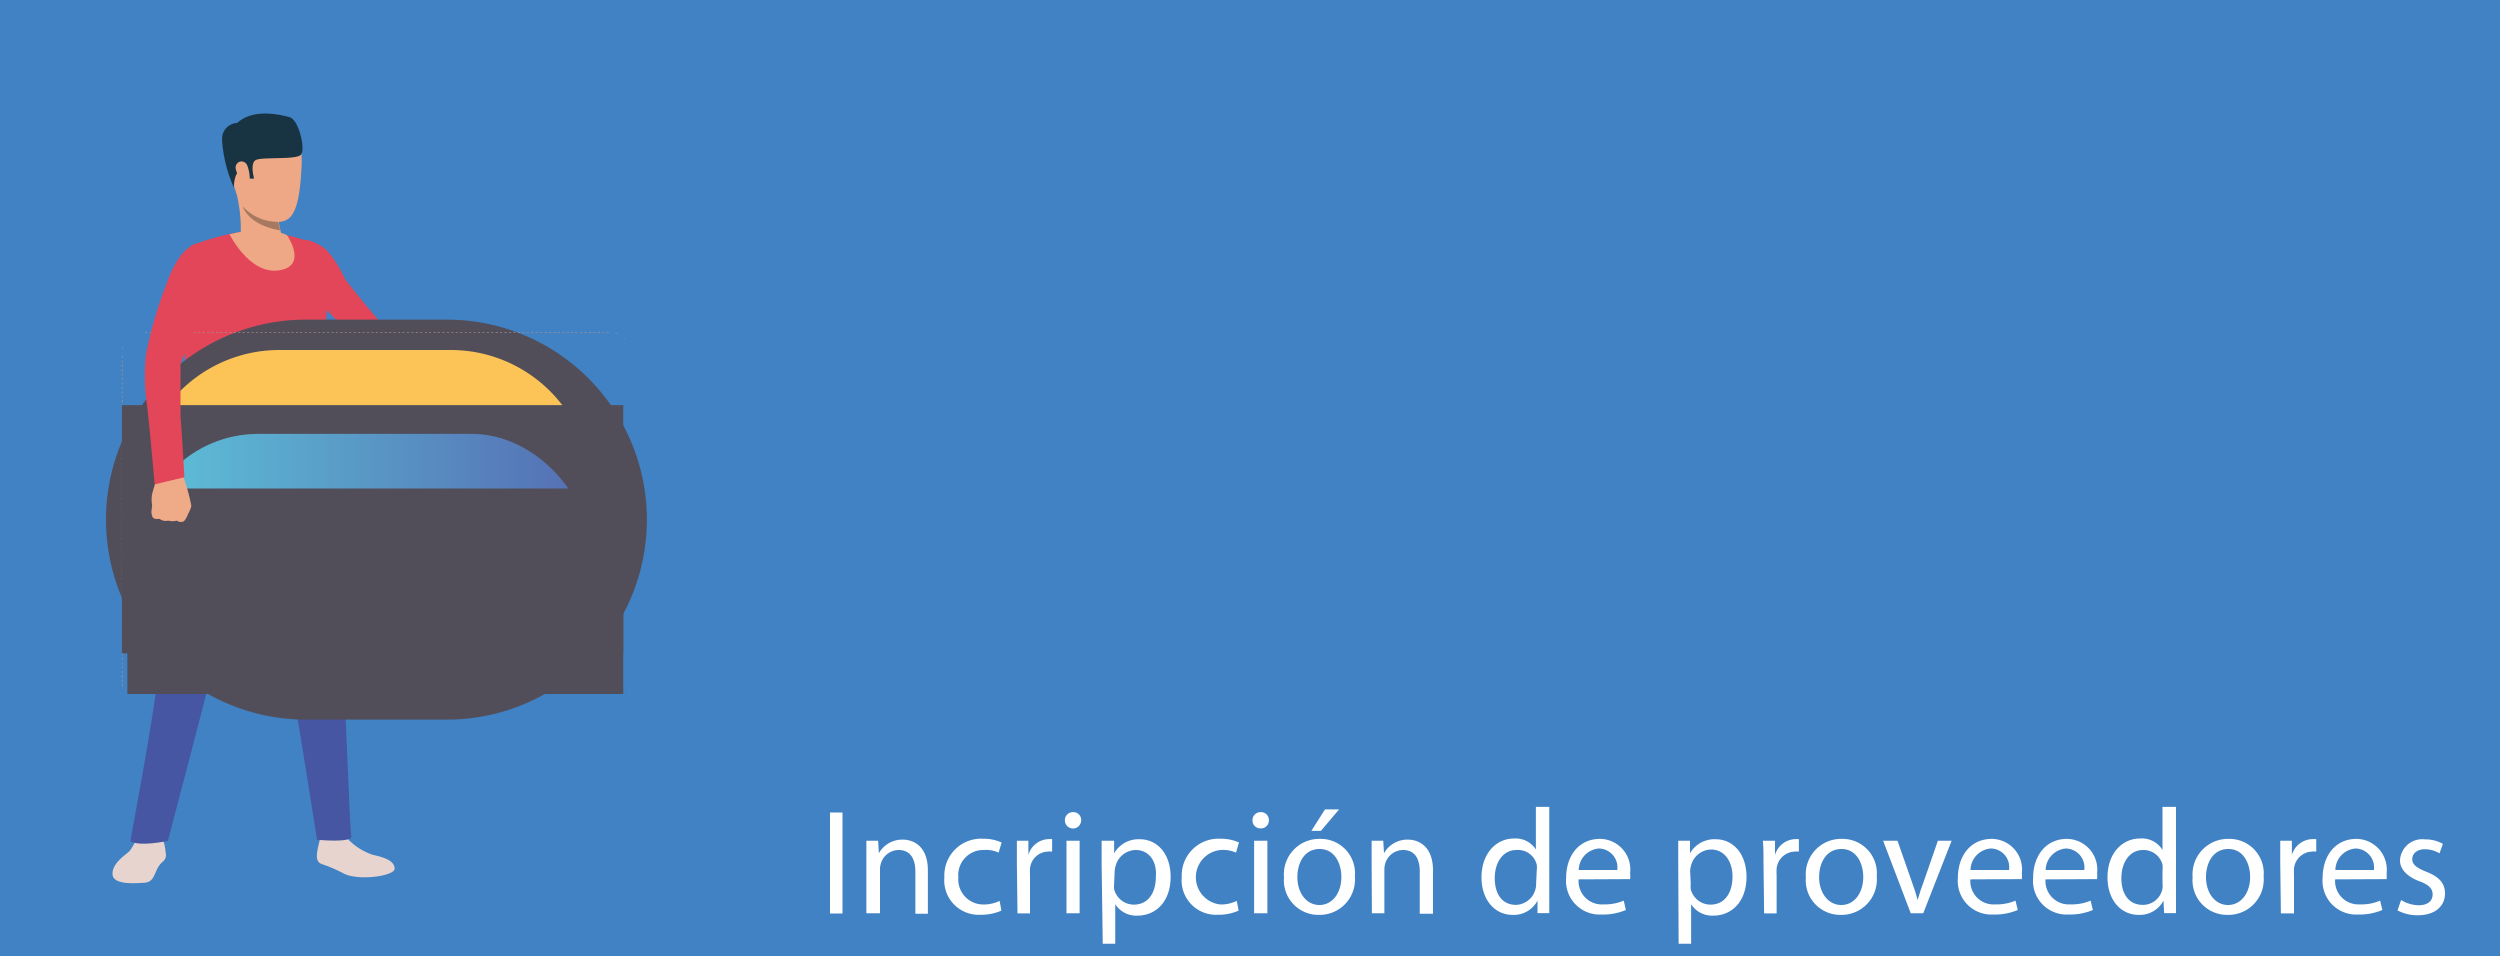 <svg xmlns="http://www.w3.org/2000/svg" xmlns:xlink="http://www.w3.org/1999/xlink" viewBox="0 0 200 76.52"><defs><style>.cls-1{fill:#4082c4;}.cls-2{fill:#e7d4ce;}.cls-3{fill:#4656a2;}.cls-4{fill:#e34658;}.cls-5{fill:#eea886;}.cls-6{fill:#183442;}.cls-7{fill:#a77961;}.cls-8{fill:#514e5a;}.cls-9{fill:#a99594;}.cls-10{fill:#fcc357;}.cls-11{fill:url(#linear-gradient);}.cls-12{fill:#efaa88;}.cls-13{fill:#fff;}</style><linearGradient id="linear-gradient" x1="11.12" y1="33.75" x2="47.29" y2="33.75" gradientTransform="matrix(1, 0, 0, -1, 0, 78)" gradientUnits="userSpaceOnUse"><stop offset="0" stop-color="#5dc2d8"/><stop offset="1" stop-color="#556db3"/></linearGradient></defs><g id="Layer_2" data-name="Layer 2"><g id="Layer_2-2" data-name="Layer 2"><g id="Capa_3" data-name="Capa 3"><rect class="cls-1" width="200" height="76.52"/><g id="Capa_2-2" data-name="Capa 2-2"><path class="cls-2" d="M11,66.94a5.4,5.4,0,0,1-.62,1.13C10.07,68.39,9,69,9,69.91s1.83.75,2.54.71.77-.59,1.07-1.17.61-.49.67-1A6,6,0,0,0,13,67Z"/><path class="cls-2" d="M27.84,67.13a4.84,4.84,0,0,0,2,1.26c1,.22,1.72.5,1.73,1.1s-2.91,1-4.07.39c-1.73-.9-1.91-.63-2.1-1.08s.23-1.66.22-1.8A11.87,11.87,0,0,1,27.84,67.13Z"/><path class="cls-3" d="M25.18,36.89s1.05,7.61,1.48,10.18c.5,3,.67,5.49.81,7,.17,2,.51,12.25.63,12.82s-2.74.29-2.74.29-2.07-13.35-2.6-15.44-1.82-9.94-2.27-9.41-3.23,9.89-3.56,11.42-3.5,13.52-3.5,13.52-2.37.51-3,0c0,0,2.07-11,2.28-13.88.08-1.1.73-13,2.58-17.88C16.29,33,25.18,36.89,25.18,36.89Z"/><path class="cls-4" d="M22.11,18.64a17.6,17.6,0,0,1,3.1.86,13.09,13.09,0,0,1,1,4.19,33.13,33.13,0,0,1-.7,5.7,56.15,56.15,0,0,0-.11,9.26,39,39,0,0,1-11,.37s.95-6,.73-7.76c-.28-2.31-1-7.63-1-7.63s.74-3.58,1.22-4a20.23,20.23,0,0,1,3.89-1.08Z"/><path class="cls-5" d="M21,10.07s3.34-1.24,3.13,3.2-1,4.88-3.18,4.26-2.38-3.42-2.67-4.76S19.87,10.26,21,10.07Z"/><path class="cls-5" d="M22.66,19.34s-1.73,1.41-3.4-.79a11.8,11.8,0,0,0-.44-3.45c-.51-1.67,3.49,2.22,3.49,2.22v.43a3.89,3.89,0,0,0,.13.68A7.65,7.65,0,0,0,22.66,19.34Z"/><path class="cls-6" d="M18.71,15s0-1.18.48-1.29.75.58.75.58h.39s-.35-1.2.12-1.48,3.27,0,3.63-.44-.16-2.8-.93-3-2.86-.72-4.18.47a1.25,1.25,0,0,0-1.2,1.3.57.57,0,0,0,0,.13A11,11,0,0,0,18.71,15Z"/><path class="cls-7" d="M22.42,18.43c-2.59-.43-3-1.9-3-1.92a3.81,3.81,0,0,0,2.85,1.24A3.93,3.93,0,0,0,22.42,18.43Z"/><path class="cls-5" d="M19.75,13.17a.49.49,0,0,0-.65-.2.5.5,0,0,0-.25.48c.09.62.78,1.57,1,1.39S20,13.71,19.75,13.17Z"/><path class="cls-5" d="M18.36,18.74s1.56,3.16,3.86,2.9,1-2.46.75-2.81C23,18.83,21.59,17.94,18.36,18.74Z"/><path class="cls-4" d="M30.09,28.24q3.06,1.07,6.23,1.83l.34-2a39.71,39.71,0,0,0-4.23-1.42A12.76,12.76,0,0,1,30.64,26c-.14-.07-2.89-3.41-3.09-3.77A8.57,8.57,0,0,0,26.12,20a3.67,3.67,0,0,0-1.65-.82c-1.82,1.54.65,4.45.65,4.45S28.28,27.41,30.09,28.24Z"/><path class="cls-8" d="M24.48,25.57H35.75a16,16,0,0,1,16,16h0a16,16,0,0,1-16,16H24.48a16,16,0,0,1-16-16h0A16,16,0,0,1,24.48,25.57Z"/><path class="cls-9" d="M48.62,56.61h0Zm-.35,0h0Zm-.36,0h0Zm-.35,0h0Zm-.36,0h0Zm-.35,0h0Zm-.36,0h0Zm-.35,0h0Zm-.36,0h0Zm-.35,0h0Zm-.36,0h0Zm-.35,0h0Zm-.36,0h0Zm-.35,0h0Zm-.36,0h0Zm-.35,0h0Zm-.36,0h0Zm-.35,0h0Zm-.36,0h0Zm-.35,0h0Zm-.36,0h0Zm-.35,0h0Zm-.36,0h0Zm-.35,0h0Zm-.36,0h0Zm-.35,0h0Zm-.36,0h0Zm-.35,0h0Zm-.36,0h0Zm-.36,0h0Zm-.35,0h0Zm-.36,0h0Zm-.35,0h0Zm-.36,0h0Zm-.35,0h0Zm-.36,0h0Zm-.35,0h0Zm-.36,0h0Zm-.35,0h0Zm-.36,0h0Zm-.35,0h0Zm-.36,0h0Zm-.35,0h0Zm-.36,0h0Zm-.35,0h0Zm-.36,0h0Zm-.35,0h0Zm-.36,0h0Zm-.35,0h0Zm-.36,0h0Zm-.35,0h0Zm-.36,0h0Zm-.35,0h0Zm-.36,0h0Zm-.35,0h0Zm-.36,0h0Zm-.35,0h0Zm-.36,0h0Zm-.35,0h0Zm-.36,0h0Zm-.35,0h0Zm-.36,0h0Zm-.36,0h0Zm-.35,0h0Zm-.36,0h0Zm-.35,0h0Zm-.36,0h0Zm-.35,0h0Zm-.36,0h0Zm-.35,0h0Zm-.36,0h0Zm-.35,0h0Zm-.36,0h0Zm-.35,0h0Zm-.36,0h0Zm-.35,0h0Zm-.36,0h0Zm-.35,0h0Zm-.36,0h0Zm-.35,0h0Zm-.36,0h0Zm-.35,0h0Zm-.36,0h0Zm-.35,0h0Zm-.36,0h0Zm-.35,0h0Zm-.36,0h0Zm-.35,0h0Zm-.36,0h0Zm-.35,0h0Zm-.36,0h0Zm-.35,0h0Zm-.36,0h0Zm-.35,0h0Zm-.36,0h0Zm-.35,0h0Zm-.36,0h0Zm-.36,0h0Zm-.35,0h0Zm-.36,0h0Zm-.35,0h0Zm-.36,0h0Zm-.35,0h0Zm-.36,0h0Zm-.35,0h0Zm37.11,0H49v0Zm-37.47,0h0Zm37.83,0ZM11,56.53l-.17-.07h0a.44.44,0,0,0,.16.06Zm38.51-.1h0l.16-.09h0Zm-38.84,0-.15-.09h0a.42.42,0,0,0,.14.09Zm39.15-.15h0l.13-.12h0Zm-39.44,0a.8.8,0,0,1-.13-.13h0l.13.12ZM50.05,56h0a.76.76,0,0,1,.11-.14h0A.76.76,0,0,1,50.05,56Zm-39.94-.07-.1-.14h0l.1.15Zm40.15-.22h0a.77.77,0,0,0,.07-.16h.05Zm-40.34-.1-.06-.17h0l.06.16Zm40.48-.25h0v-.17h0A.25.25,0,0,1,50.4,55.36ZM9.8,55.27v-.18h0v.17ZM50.46,55h0v-.15h0ZM9.75,54.92v-.18H9.8v.17Zm40.72-.27h0v-.18h0ZM9.8,54.56H9.75v-.18H9.8Zm40.67-.27h0v-.18h0ZM9.8,54.2H9.75V54H9.8Zm40.67-.26h0v-.18h0ZM9.8,53.85H9.75v-.18H9.8Zm40.67-.27h0V53.4h0ZM9.8,53.49H9.75v-.17H9.8Zm40.67-.26h0v-.18h0ZM9.8,53.14H9.75V53H9.8Zm40.67-.27h0v-.18h0ZM9.8,52.78H9.75v-.17H9.8Zm40.67-.26h0v-.18h0ZM9.8,52.43H9.75v-.18H9.8Zm40.67-.27h0V52h0ZM9.8,52.07H9.75V51.9H9.8Zm40.67-.26h0v-.18h0ZM9.8,51.72H9.75v-.18H9.8Zm40.67-.27h0v-.18h0ZM9.8,51.36H9.75v-.17H9.8Zm40.67-.26h0v-.18h0ZM9.8,51H9.75v-.18H9.8Zm40.67-.27h0v-.18h0ZM9.8,50.65H9.75v-.17H9.8Zm40.67-.26h0v-.18h0ZM9.8,50.3H9.75v-.18H9.8ZM50.47,50h0v-.18h0ZM9.8,49.94H9.75v-.18H9.8Zm40.67-.26h0V49.5h0ZM9.8,49.59H9.75v-.18H9.8Zm40.67-.27h0v-.18h0ZM9.8,49.23H9.75v-.18H9.8ZM50.47,49h0v-.17h0ZM9.8,48.88H9.75V48.7H9.8Zm40.67-.27h0v-.18h0ZM9.8,48.52H9.75v-.18H9.8Zm40.67-.27h0v-.17h0ZM9.8,48.17H9.75V48H9.8Zm40.67-.27h0v-.18h0ZM9.8,47.81H9.75v-.18H9.8Zm40.67-.27h0v-.17h0ZM9.8,47.46H9.75v-.18H9.8Zm40.67-.27h0V47h0ZM9.8,47.1H9.75v-.18H9.8Zm40.67-.27h0v-.17h0ZM9.8,46.75H9.75v-.18H9.8Zm40.67-.27h0V46.3h0ZM9.8,46.39H9.75v-.18H9.8Zm40.67-.27h0V46h0ZM9.8,46H9.75v-.18H9.8Zm40.67-.27h0v-.18h0Zm-40.67,0H9.75V45.5H9.8Zm40.67-.27h0v-.17h0ZM9.8,45.33H9.75v-.18H9.8Zm40.67-.27h0v-.18h0ZM9.8,45H9.75v-.18H9.8Zm40.67-.27h0v-.17h0ZM9.8,44.62H9.75v-.18H9.8Zm40.67-.27h0v-.18h0ZM9.8,44.26H9.75v-.18H9.8ZM50.47,44h0v-.17h0ZM9.8,43.9H9.75v-.17H9.8Zm40.67-.26h0v-.18h0ZM9.8,43.55H9.75v-.18H9.8Zm40.67-.27h0v-.17h0ZM9.8,43.19H9.75V43H9.8Zm40.67-.26h0v-.18h0ZM9.8,42.84H9.75v-.18H9.8Zm40.67-.27h0v-.18h0ZM9.8,42.48H9.75v-.17H9.8Zm40.67-.26h0V42h0ZM9.8,42.13H9.75V42H9.8Zm40.67-.27h0v-.18h0ZM9.8,41.77H9.75V41.6H9.8Zm40.67-.26h0v-.18h0ZM9.8,41.42H9.75v-.18H9.8Zm40.67-.27h0V41h0ZM9.8,41.06H9.75v-.17H9.8Zm40.67-.26h0v-.18h0ZM9.8,40.71H9.75v-.18H9.8Zm40.67-.27h0v-.18h0ZM9.8,40.35H9.75v-.17H9.8Zm40.67-.26h0v-.18h0ZM9.8,40H9.75v-.18H9.8Zm40.67-.27h0v-.18h0ZM9.8,39.64H9.75v-.17H9.8Zm40.67-.26h0V39.2h0ZM9.8,39.29H9.75v-.18H9.8ZM50.47,39h0v-.18h0ZM9.8,38.93H9.75v-.17H9.8Zm40.67-.26h0v-.18h0ZM9.8,38.58H9.75V38.4H9.8Zm40.67-.27h0v-.18h0ZM9.8,38.22H9.75v-.17H9.8ZM50.47,38h0v-.18h0ZM9.8,37.87H9.75v-.18H9.8Zm40.67-.27h0v-.18h0ZM9.8,37.51H9.75v-.18H9.8Zm40.67-.26h0v-.18h0ZM9.8,37.16H9.75V37H9.8Zm40.67-.27h0v-.18h0ZM9.8,36.8H9.75v-.18H9.8Zm40.67-.27h0v-.17h0ZM9.8,36.45H9.75v-.18H9.8Zm40.67-.27h0V36h0ZM9.8,36.09H9.75v-.18H9.8Zm40.67-.27h0v-.17h0ZM9.8,35.74H9.75v-.18H9.8Zm40.67-.27h0v-.18h0ZM9.8,35.38H9.75V35.2H9.8Zm40.67-.27h0v-.17h0ZM9.8,35H9.75v-.18H9.8Zm40.67-.27h0v-.18h0ZM9.8,34.67H9.75v-.18H9.8Zm40.67-.27h0v-.17h0ZM9.8,34.32H9.75v-.18H9.8Zm40.67-.27h0v-.18h0ZM9.8,34H9.75v-.18H9.8Zm40.67-.27h0v-.17h0ZM9.8,33.61H9.75v-.18H9.8Zm40.67-.27h0v-.18h0ZM9.8,33.25H9.75v-.18H9.8ZM50.47,33h0v-.17h0ZM9.8,32.9H9.75v-.18H9.8Zm40.67-.27h0v-.18h0ZM9.8,32.54H9.75v-.18H9.8Zm40.67-.27h0V32.1h0ZM9.8,32.19H9.75V32H9.8Zm40.67-.27h0v-.18h0ZM9.8,31.83H9.75v-.18H9.8Zm40.67-.27h0v-.17h0ZM9.8,31.47H9.75V31.3H9.8Zm40.67-.26h0V31h0ZM9.8,31.12H9.75v-.18H9.8Zm40.67-.27h0v-.17h0ZM9.8,30.76H9.75v-.17H9.8Zm40.67-.26h0v-.18h0ZM9.8,30.41H9.75v-.18H9.8Zm40.67-.27h0V30h0ZM9.8,30.05H9.75v-.17H9.8Zm40.67-.26h0v-.18h0ZM9.8,29.7H9.75v-.18H9.8Zm40.67-.27h0v-.18h0ZM9.8,29.34H9.75v-.17H9.8Zm40.67-.26h0V28.9h0ZM9.8,29H9.75v-.18H9.8Zm40.67-.27h0v-.18h0ZM9.8,28.63H9.75v-.17H9.8Zm40.67-.26h0v-.18h0ZM9.8,28.28H9.75v-.15h0v.18ZM50.41,28v-.18h0ZM9.83,27.93H9.78a.84.84,0,0,1,.05-.17h0Zm40.5-.25a.87.87,0,0,0-.07-.17h0A.87.87,0,0,1,50.33,27.68Zm-40.4-.09h0a.16.16,0,0,1,.07-.16h0A.77.77,0,0,0,9.93,27.59Zm40.25-.23-.1-.14h0l.1.15Zm-40.09-.07h0a.76.76,0,0,1,.11-.14h0A.76.76,0,0,0,10.09,27.29ZM50,27.08,49.84,27h0l.13.12ZM10.32,27h0l.13-.12h0Zm39.38-.17-.15-.09h0Zm-39.11,0h0a.51.51,0,0,1,.16-.09h0A.51.51,0,0,0,10.59,26.8Zm38.81-.12-.17-.06v-.05l.16.07Zm-38.49,0h0l.17-.05h0Zm38.15-.08h0Zm-37.81,0h.18v0Zm37.47,0h-.19v-.05h.19Zm-.37,0h-.17v-.05h.17Zm-.35,0h-.18v-.05H48Zm-.36,0h-.17v-.05h.17Zm-.35,0h-.18v-.05h.18Zm-.36,0h-.18v-.05h.18Zm-.35,0H46.4v-.05h.18Zm-.36,0H46v-.05h.18Zm-.35,0h-.18v-.05h.18Zm-.36,0h-.18v-.05h.18Zm-.35,0H45v-.05h.18Zm-.36,0h-.18v-.05h.18Zm-.35,0h-.18v-.05h.18Zm-.36,0h-.18v-.05h.18Zm-.35,0h-.18v-.05h.18Zm-.36,0H43.2v-.05h.18Zm-.35,0h-.18v-.05H43Zm-.36,0h-.18v-.05h.18Zm-.35,0h-.18v-.05h.18Zm-.36,0h-.18v-.05H42Zm-.35,0h-.18v-.05h.18Zm-.36,0h-.18v-.05h.18Zm-.36,0h-.17v-.05h.17Zm-.35,0h-.18v-.05h.18Zm-.36,0H40v-.05h.17Zm-.35,0h-.18v-.05h.18Zm-.36,0H39.3v-.05h.17Zm-.35,0h-.18v-.05h.18Zm-.36,0h-.17v-.05h.17Zm-.35,0h-.18v-.05h.18Zm-.36,0h-.17v-.05h.17Zm-.35,0h-.18v-.05h.18Zm-.36,0h-.17v-.05h.17Zm-.35,0h-.18v-.05H37Zm-.36,0h-.17v-.05h.17Zm-.35,0H36.1v-.05h.18Zm-.36,0h-.17v-.05h.17Zm-.35,0h-.18v-.05h.18Zm-.36,0H35v-.05h.17Zm-.35,0h-.18v-.05h.18Zm-.36,0h-.18v-.05h.18Zm-.35,0H34v-.05h.18Zm-.36,0h-.18v-.05h.18Zm-.35,0h-.18v-.05h.18Zm-.36,0H32.9v-.05h.18Zm-.35,0h-.18v-.05h.18Zm-.36,0h-.18v-.05h.18Zm-.35,0h-.18v-.05H32Zm-.36,0h-.18v-.05h.18Zm-.35,0h-.18v-.05h.18Zm-.36,0h-.18v-.05H31Zm-.35,0h-.18v-.05h.18Zm-.36,0h-.18v-.05h.18Zm-.35,0h-.18v-.05h.18Zm-.36,0h-.18v-.05h.18Zm-.35,0H29v-.05h.18Zm-.36,0h-.18v-.05h.18Zm-.35,0h-.18v-.05h.18Zm-.36,0h-.18v-.05h.18Zm-.36,0h-.17v-.05h.17Zm-.35,0h-.18v-.05h.18Zm-.36,0h-.17v-.05H27Zm-.35,0h-.18v-.05h.18Zm-.36,0h-.17v-.05h.17Zm-.35,0H25.8v-.05H26Zm-.36,0h-.17v-.05h.17Zm-.35,0h-.18v-.05h.18Zm-.36,0h-.17v-.05h.17Zm-.35,0h-.18v-.05h.18Zm-.36,0H24v-.05h.17Zm-.35,0h-.18v-.05h.18Zm-.36,0h-.17v-.05h.17Zm-.35,0H23v-.05h.18Zm-.36,0h-.17v-.05h.17Zm-.35,0h-.18v-.05h.18Zm-.36,0h-.18v-.05h.18Zm-.35,0h-.18v-.05h.18Zm-.36,0h-.18v-.05h.18Zm-.35,0h-.18v-.05H21Zm-.36,0h-.18v-.05h.18Zm-.35,0h-.18v-.05h.18Zm-.36,0h-.18v-.05h.18Zm-.35,0h-.18v-.05h.18Zm-.36,0h-.18v-.05h.18Zm-.35,0H18.7v-.05h.18Zm-.36,0h-.18v-.05h.18Zm-.35,0H18v-.05h.18Zm-.36,0h-.18v-.05h.18Zm-.35,0h-.18v-.05h.18Zm-.36,0h-.18v-.05h.18Zm-.35,0h-.18v-.05h.18Zm-.36,0h-.18v-.05h.18Zm-.36,0h-.17v-.05H16Zm-.35,0H15.5v-.05h.18Zm-.36,0h-.17v-.05h.17Zm-.35,0h-.18v-.05H15Zm-.36,0h-.17v-.05h.17Zm-.35,0h-.18v-.05h.18Zm-.36,0h-.17v-.05h.17Zm-.35,0h-.18v-.05h.18Zm-.36,0H13v-.05h.17Zm-.35,0h-.18v-.05h.18Zm-.36,0h-.17v-.05h.17Zm-.35,0H12v-.05h.18Zm-.36,0H11.6v-.05h.17Z"/><path class="cls-10" d="M22.35,28H36.06A11.23,11.23,0,0,1,47.29,39.26h0A11.23,11.23,0,0,1,36.06,50.49H22.35A11.23,11.23,0,0,1,11.12,39.26h0A11.23,11.23,0,0,1,22.35,28Z"/><rect class="cls-8" x="9.75" y="32.41" width="40.11" height="19.86"/><rect class="cls-11" x="11.12" y="34.71" width="36.17" height="19.09" rx="9.54"/><rect class="cls-8" x="10.19" y="39.08" width="39.67" height="16.44"/><path class="cls-12" d="M12.21,41.38a1.51,1.51,0,0,1-.1-.42l.05-.45a.38.38,0,0,0,0-.15,2.62,2.62,0,0,1,0-.79c.07-.35.47-1.54.47-1.54l1.08.16.93-.13a16.21,16.21,0,0,1,.66,2.36v.1a2.66,2.66,0,0,1-.26.6c0,.05-.22.55-.38.6a.52.52,0,0,1-.51-.07,1.38,1.38,0,0,1-.7,0,.79.79,0,0,1-.68-.14S12.35,41.58,12.21,41.38Z"/><path class="cls-4" d="M16.9,19.56c.36.14.75,1,.46,2.74a7.55,7.55,0,0,1-1.16,3.07,24.64,24.64,0,0,0-1.76,3.75v4.26c.06.39.31,4.8.31,4.8l-2.38.57s-.43-5-.63-6.49a16,16,0,0,1-.06-3.91A33.31,33.31,0,0,1,13.21,23C13.36,22.68,14.5,18.63,16.9,19.56Z"/></g></g><path class="cls-13" d="M67.4,65v8.08h-1V65Z"/><path class="cls-13" d="M69.31,68.83c0-.6,0-1.09,0-1.57h.94l.06,1h0a2.14,2.14,0,0,1,1.92-1.09c.8,0,2,.48,2,2.47v3.46h-1V69.72c0-.94-.35-1.72-1.35-1.72a1.5,1.5,0,0,0-1.41,1.08,1.45,1.45,0,0,0-.07.49v3.49H69.31Z"/><path class="cls-13" d="M80.11,72.85a4,4,0,0,1-1.67.33,2.75,2.75,0,0,1-2.89-3,2.94,2.94,0,0,1,3.12-3.08,3.44,3.44,0,0,1,1.46.3l-.24.81A2.47,2.47,0,0,0,78.67,68a2,2,0,0,0-2,2.19,2,2,0,0,0,2,2.17,2.9,2.9,0,0,0,1.3-.29Z"/><path class="cls-13" d="M81.35,69.07c0-.69,0-1.27,0-1.81h.92l0,1.14h0a1.74,1.74,0,0,1,1.6-1.27,1.32,1.32,0,0,1,.3,0v1a1.23,1.23,0,0,0-.36,0,1.48,1.48,0,0,0-1.41,1.36,3.37,3.37,0,0,0,0,.49v3.09h-1Z"/><path class="cls-13" d="M86.49,65.63a.65.65,0,0,1-1.3,0,.64.64,0,0,1,.66-.66A.62.62,0,0,1,86.49,65.63Zm-1.17,7.43v-5.8h1.05v5.8Z"/><path class="cls-13" d="M88.13,69.15c0-.74,0-1.34,0-1.89h1l0,1h0a2.26,2.26,0,0,1,2.06-1.12c1.4,0,2.46,1.18,2.46,3,0,2.08-1.27,3.11-2.64,3.11a2,2,0,0,1-1.79-.91h0v3.16h-1Zm1,1.55a1.88,1.88,0,0,0,0,.43,1.63,1.63,0,0,0,1.58,1.24c1.12,0,1.76-.91,1.76-2.25C92.56,69,92,68,90.84,68a1.7,1.7,0,0,0-1.6,1.31,2,2,0,0,0-.07.43Z"/><path class="cls-13" d="M99.09,72.85a3.92,3.92,0,0,1-1.67.33,2.75,2.75,0,0,1-2.88-3,2.94,2.94,0,0,1,3.11-3.08,3.45,3.45,0,0,1,1.47.3l-.24.81A2.51,2.51,0,0,0,97.65,68a2.19,2.19,0,0,0,0,4.36,2.86,2.86,0,0,0,1.29-.29Z"/><path class="cls-13" d="M101.51,65.63a.63.63,0,0,1-.68.64.62.62,0,0,1-.63-.64.64.64,0,0,1,.66-.66A.63.63,0,0,1,101.51,65.63Zm-1.18,7.43v-5.8h1.06v5.8Z"/><path class="cls-13" d="M108.39,70.11a2.83,2.83,0,0,1-2.89,3.08,2.76,2.76,0,0,1-2.78-3,2.83,2.83,0,0,1,2.88-3.08A2.75,2.75,0,0,1,108.39,70.11Zm-4.6.06c0,1.27.73,2.23,1.76,2.23s1.76-.94,1.76-2.25c0-1-.49-2.23-1.74-2.23S103.79,69.07,103.79,70.17Zm3.34-5.42-1.46,1.72h-.76L106,64.75Z"/><path class="cls-13" d="M109.73,68.83c0-.6,0-1.09,0-1.57h.93l.06,1h0a2.14,2.14,0,0,1,1.92-1.09c.8,0,2,.48,2,2.47v3.46h-1.06V69.72c0-.94-.34-1.72-1.34-1.72a1.5,1.5,0,0,0-1.42,1.08,1.75,1.75,0,0,0-.07.49v3.49h-1Z"/><path class="cls-13" d="M123.94,64.55v7c0,.52,0,1.11,0,1.5H123l0-1h0a2.14,2.14,0,0,1-2,1.14c-1.4,0-2.48-1.18-2.48-3,0-1.93,1.19-3.11,2.6-3.11a1.92,1.92,0,0,1,1.75.88h0V64.55Zm-1,5.07a1.65,1.65,0,0,0,0-.44A1.54,1.54,0,0,0,121.32,68c-1.09,0-1.74,1-1.74,2.25s.57,2.14,1.71,2.14a1.67,1.67,0,0,0,1.6-1.71Z"/><path class="cls-13" d="M126.29,70.35a1.86,1.86,0,0,0,2,2,3.83,3.83,0,0,0,1.61-.3l.17.75a4.63,4.63,0,0,1-1.93.36,2.69,2.69,0,0,1-2.85-2.92c0-1.76,1-3.13,2.72-3.13a2.45,2.45,0,0,1,2.4,2.73,2.72,2.72,0,0,1,0,.49Zm3.09-.75a1.51,1.51,0,0,0-1.46-1.72,1.75,1.75,0,0,0-1.62,1.72Z"/><path class="cls-13" d="M134.26,69.15c0-.74,0-1.34,0-1.89h.94l0,1h0a2.26,2.26,0,0,1,2.06-1.12c1.4,0,2.46,1.18,2.46,3,0,2.08-1.27,3.11-2.64,3.11a2,2,0,0,1-1.79-.91h0v3.16h-1Zm1,1.55a1.88,1.88,0,0,0,0,.43,1.63,1.63,0,0,0,1.58,1.24c1.11,0,1.76-.91,1.76-2.25,0-1.16-.61-2.16-1.72-2.16a1.69,1.69,0,0,0-1.6,1.31,1.55,1.55,0,0,0-.07.43Z"/><path class="cls-13" d="M141.08,69.07c0-.69,0-1.27-.05-1.81H142l0,1.14h0a1.75,1.75,0,0,1,1.61-1.27,1.39,1.39,0,0,1,.3,0v1a1.32,1.32,0,0,0-.36,0,1.5,1.5,0,0,0-1.42,1.36,3.47,3.47,0,0,0,0,.49v3.09h-1Z"/><path class="cls-13" d="M150.14,70.11a2.83,2.83,0,0,1-2.89,3.08,2.76,2.76,0,0,1-2.78-3,2.83,2.83,0,0,1,2.88-3.08A2.75,2.75,0,0,1,150.14,70.11Zm-4.61.06c0,1.27.74,2.23,1.77,2.23s1.76-.94,1.76-2.25c0-1-.49-2.23-1.74-2.23S145.53,69.07,145.53,70.17Z"/><path class="cls-13" d="M151.8,67.26l1.14,3.26c.19.53.35,1,.47,1.49h0c.13-.48.3-1,.49-1.49l1.13-3.26h1.1l-2.27,5.8h-1l-2.21-5.8Z"/><path class="cls-13" d="M157.63,70.35a1.86,1.86,0,0,0,2,2,3.8,3.8,0,0,0,1.61-.3l.18.75a4.67,4.67,0,0,1-1.93.36,2.69,2.69,0,0,1-2.86-2.92c0-1.76,1-3.13,2.73-3.13a2.45,2.45,0,0,1,2.39,2.73,4.68,4.68,0,0,1,0,.49Zm3.09-.75a1.49,1.49,0,0,0-1.46-1.72,1.76,1.76,0,0,0-1.62,1.72Z"/><path class="cls-13" d="M163.64,70.35a1.87,1.87,0,0,0,2,2,3.8,3.8,0,0,0,1.61-.3l.18.75a4.67,4.67,0,0,1-1.93.36,2.69,2.69,0,0,1-2.85-2.92c0-1.76,1-3.13,2.72-3.13a2.46,2.46,0,0,1,2.4,2.73,4.15,4.15,0,0,1,0,.49Zm3.1-.75a1.51,1.51,0,0,0-1.47-1.72,1.77,1.77,0,0,0-1.62,1.72Z"/><path class="cls-13" d="M174.08,64.55v7c0,.52,0,1.11,0,1.5h-.95l-.05-1h0a2.15,2.15,0,0,1-2,1.14c-1.4,0-2.48-1.18-2.48-3,0-1.93,1.18-3.11,2.6-3.11A1.92,1.92,0,0,1,173,68h0V64.55ZM173,69.62a2.18,2.18,0,0,0,0-.44A1.56,1.56,0,0,0,171.45,68c-1.09,0-1.74,1-1.74,2.25s.58,2.14,1.72,2.14A1.59,1.59,0,0,0,173,71.08a2.09,2.09,0,0,0,0-.45Z"/><path class="cls-13" d="M181.09,70.11a2.83,2.83,0,0,1-2.89,3.08,2.76,2.76,0,0,1-2.79-3,2.84,2.84,0,0,1,2.88-3.08A2.75,2.75,0,0,1,181.09,70.11Zm-4.61.06c0,1.27.73,2.23,1.76,2.23s1.77-.94,1.77-2.25c0-1-.49-2.23-1.74-2.23S176.48,69.07,176.48,70.17Z"/><path class="cls-13" d="M182.42,69.07c0-.69,0-1.27,0-1.81h.93l0,1.14h0A1.75,1.75,0,0,1,185,67.13a1.39,1.39,0,0,1,.3,0v1a1.32,1.32,0,0,0-.36,0,1.5,1.5,0,0,0-1.42,1.36,3.47,3.47,0,0,0,0,.49v3.09h-1.05Z"/><path class="cls-13" d="M186.81,70.35a1.87,1.87,0,0,0,2,2,3.75,3.75,0,0,0,1.6-.3l.18.75a4.67,4.67,0,0,1-1.93.36,2.69,2.69,0,0,1-2.85-2.92c0-1.76,1-3.13,2.72-3.13a2.46,2.46,0,0,1,2.4,2.73,4.15,4.15,0,0,1,0,.49Zm3.1-.75a1.51,1.51,0,0,0-1.46-1.72,1.75,1.75,0,0,0-1.62,1.72Z"/><path class="cls-13" d="M192.09,72a2.76,2.76,0,0,0,1.4.42c.76,0,1.12-.38,1.12-.86s-.3-.78-1.08-1.07c-1-.37-1.53-1-1.53-1.64a1.78,1.78,0,0,1,2-1.7,2.83,2.83,0,0,1,1.43.36l-.27.76a2.25,2.25,0,0,0-1.18-.33c-.63,0-1,.36-1,.79s.34.69,1.1,1c1,.39,1.52.89,1.52,1.75,0,1-.79,1.74-2.17,1.74a3.33,3.33,0,0,1-1.63-.39Z"/></g></g></svg>